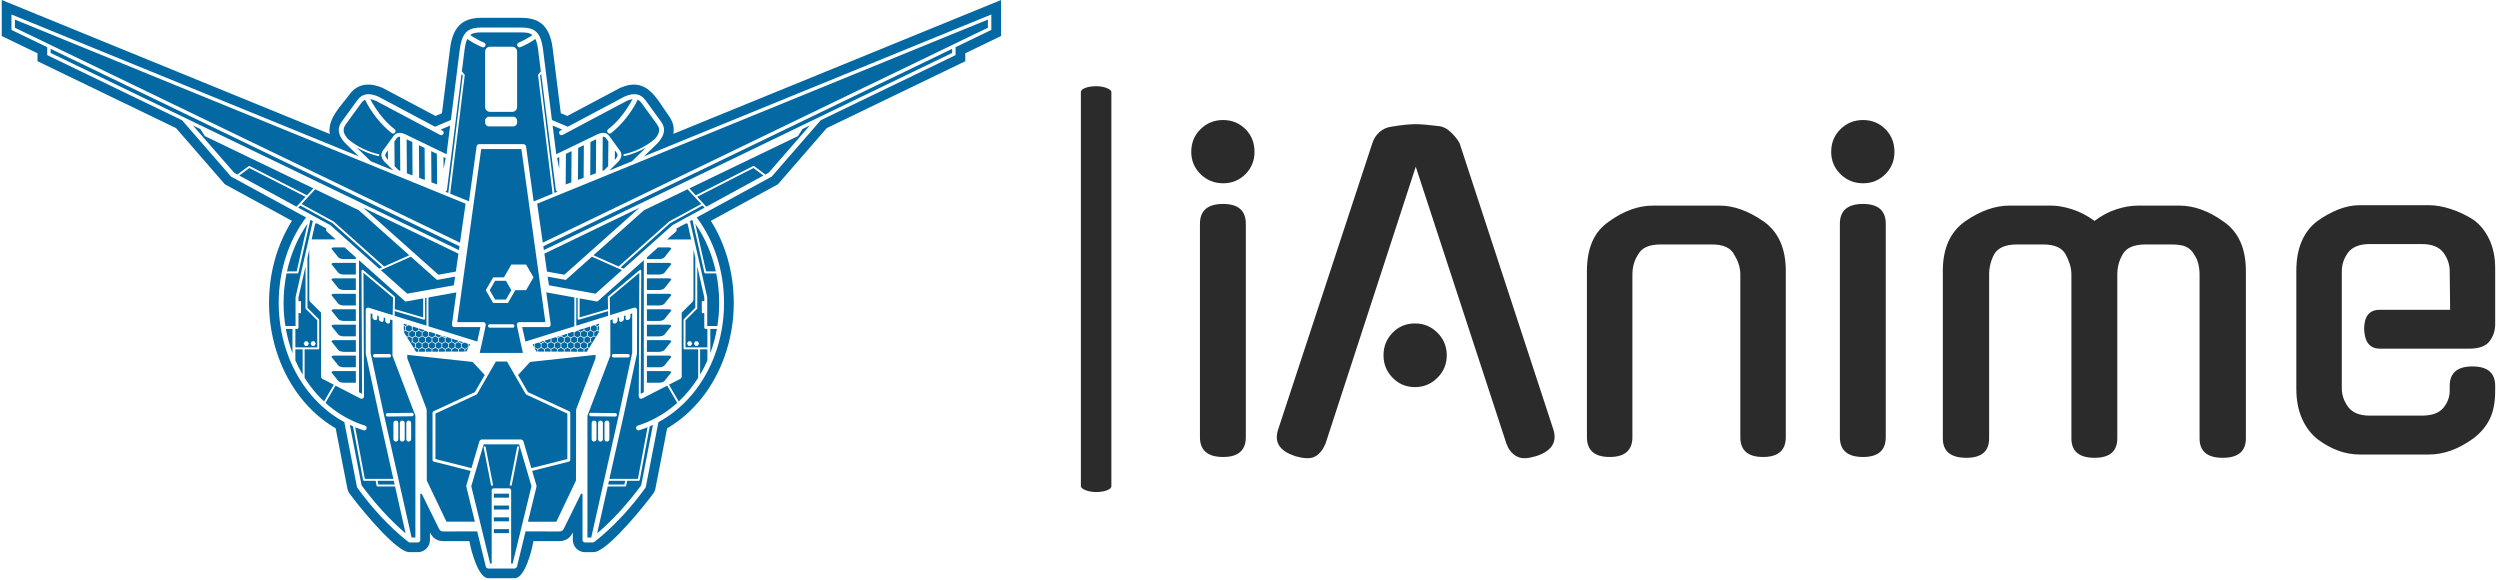 <svg xmlns="http://www.w3.org/2000/svg" version="1.1" xmlns:xlink="http://www.w3.org/1999/xlink" xmlns:svgjs="http://svgjs.dev/svgjs" width="2000" height="464" viewBox="0 0 2000 464"><g transform="matrix(1,0,0,1,-1.212,-0.71)"><svg viewBox="0 0 396 92" data-background-color="#ffffff" preserveAspectRatio="xMidYMid meet" height="464" width="2000" xmlns="http://www.w3.org/2000/svg" xmlns:xlink="http://www.w3.org/1999/xlink"><g id="tight-bounds" transform="matrix(1,0,0,1,0.24,0.141)"><svg viewBox="0 0 395.52 91.719" height="91.719" width="395.52"><g><svg viewBox="0 0 756.299 175.381" height="91.719" width="395.52"><g><rect width="9.251" height="123.095" x="327.311" y="26.143" fill="#2b2b2b" opacity="1" stroke-width="0" stroke="transparent" fill-opacity="1" class="rect-qz-0" data-fill-palette-color="primary" rx="1%" id="qz-0" data-palette-color="#2b2b2b"></rect></g><g transform="matrix(1,0,0,1,360.779,36.401)"><svg viewBox="0 0 395.52 102.579" height="102.579" width="395.52"><g id="textblocktransform"><svg viewBox="0 0 395.52 102.579" height="102.579" width="395.52" id="textblock"><g><svg viewBox="0 0 395.52 102.579" height="102.579" width="395.52"><g transform="matrix(1,0,0,1,0,0)"><svg width="395.52" viewBox="2.6 -40.45 157.69 40.9" height="102.579" data-palette-color="#2b2b2b"><path d="M9.2-27.9L9.2-2.1Q9.2 0.3 6.45 0.3L6.45 0.3Q3.65 0.3 3.65-2.1L3.65-2.1 3.65-27.9Q3.65-30.3 6.45-30.3L6.45-30.3Q9.2-30.3 9.2-27.9L9.2-27.9ZM10.25-36.6L10.25-36.6Q10.25-35 9.15-33.9 8.05-32.8 6.45-32.8L6.45-32.8Q4.85-32.8 3.73-33.9 2.6-35 2.6-36.6L2.6-36.6Q2.6-38.25 3.73-39.35 4.85-40.45 6.45-40.45L6.45-40.45Q8.05-40.45 9.15-39.35 10.25-38.25 10.25-36.6ZM40.75-1.2L29.75-34.8 18.8-1.2 18.8-1.25Q18.5-0.5 17.97-0.03 17.45 0.45 16.7 0.45L16.7 0.45Q16.3 0.45 15.92 0.38 15.55 0.3 15.15 0.2L15.15 0.2 15.2 0.2Q12.35-0.7 13.1-3L13.1-3 24.5-37.65Q24.75-38.45 25.37-39 26-39.55 26.85-39.65L26.85-39.65Q27.7-39.8 28.5-39.88 29.3-39.95 29.75-39.95L29.75-39.95Q30.2-39.95 31-39.88 31.8-39.8 32.65-39.7L32.65-39.7Q33.35-39.6 34.02-38.95 34.7-38.3 35.05-37.65L35.05-37.65Q37.85-29.05 40.72-20.33 43.6-11.6 46.4-3L46.4-3Q47.1-0.7 44.3 0.2L44.3 0.2Q43.9 0.3 43.57 0.38 43.25 0.45 42.85 0.45L42.85 0.45Q42.15 0.45 41.57-0.03 41-0.5 40.75-1.25L40.75-1.25 40.75-1.2ZM33.5-12L33.5-12Q33.5-10.4 32.37-9.28 31.25-8.15 29.65-8.15L29.65-8.15Q28.05-8.15 26.95-9.28 25.85-10.4 25.85-12L25.85-12Q25.85-13.6 26.95-14.73 28.05-15.85 29.65-15.85L29.65-15.85Q31.25-15.85 32.37-14.73 33.5-13.6 33.5-12ZM55.95-21.75L55.95-2.1Q55.95 0.3 53.2 0.3L53.2 0.3Q50.45 0.3 50.45-2.1L50.45-2.1 50.45-22.2Q50.45-24.25 51.1-25.75 51.75-27.25 53.15-28.2L53.15-28.2Q55.8-30.1 58.45-30.1L58.45-30.1 66.5-30.1Q69.05-30.1 71.8-28.2L71.8-28.2Q74.5-26.3 74.5-22.2L74.5-22.2 74.5-2.1Q74.5 0.3 71.75 0.3L71.75 0.3Q69 0.3 69-2.1L69-2.1 69-21.75Q69-23.05 68.2-24.25L68.2-24.25 68.25-24.2Q67.6-25.4 65.6-25.4L65.6-25.4 59.35-25.4Q57.3-25.4 56.65-24.2L56.65-24.2Q55.95-23.15 55.95-21.75L55.95-21.75ZM86.59-27.9L86.59-2.1Q86.59 0.3 83.84 0.3L83.84 0.3Q81.04 0.3 81.04-2.1L81.04-2.1 81.04-27.9Q81.04-30.3 83.84-30.3L83.84-30.3Q86.59-30.3 86.59-27.9L86.59-27.9ZM87.64-36.6L87.64-36.6Q87.64-35 86.54-33.9 85.44-32.8 83.84-32.8L83.84-32.8Q82.24-32.8 81.12-33.9 79.99-35 79.99-36.6L79.99-36.6Q79.99-38.25 81.12-39.35 82.24-40.45 83.84-40.45L83.84-40.45Q85.44-40.45 86.54-39.35 87.64-38.25 87.64-36.6ZM109.04-1.95L109.04-21.75Q109.04-22.4 108.84-23.03 108.64-23.65 108.34-24.2L108.34-24.2Q107.69-25.4 105.64-25.4L105.64-25.4 102.44-25.4Q100.39-25.4 99.69-24.2L99.69-24.2Q99.09-23.05 99.09-21.75L99.09-21.75 99.09-1.95Q99.09 0.4 96.34 0.4L96.34 0.4Q93.49 0.4 93.49-1.95L93.49-1.95 93.49-22.2Q93.49-26.3 96.19-28.2L96.19-28.2Q98.94-30.1 101.54-30.1L101.54-30.1 106.59-30.1Q107.74-30.1 109.14-29.65 110.54-29.2 111.84-28.25L111.84-28.25Q113.09-29.2 114.47-29.65 115.84-30.1 117.09-30.1L117.09-30.1 122.09-30.1Q124.74-30.1 127.39-28.2L127.39-28.2Q130.14-26.35 130.14-22.2L130.14-22.2 130.14-1.95Q130.14 0.4 127.34 0.4L127.34 0.4Q124.54 0.4 124.54-1.95L124.54-1.95 124.54-21.75Q124.54-22.4 124.39-23.05 124.24-23.7 123.84-24.25L123.84-24.25 123.89-24.2Q123.49-24.85 122.89-25.13 122.29-25.4 121.14-25.4L121.14-25.4 117.99-25.4Q115.89-25.4 115.24-24.2L115.24-24.2Q114.59-23.1 114.59-21.75L114.59-21.75 114.59-1.95Q114.59 0.4 111.84 0.4L111.84 0.4Q109.04 0.4 109.04-1.95L109.04-1.95ZM141.74-22.15L141.74-8Q141.74-6.8 142.51-5.75 143.29-4.7 145.14-4.7L145.14-4.7 151.39-4.7Q153.24-4.7 154.01-5.63 154.79-6.55 154.79-7.75L154.79-7.75 154.79-8.3Q154.79-10.65 157.54-10.65L157.54-10.65Q160.29-10.65 160.29-8.3L160.29-8.3 160.29-7.7Q160.29-5.6 159.61-4.25 158.94-2.9 157.59-1.9L157.59-1.9Q154.94 0 152.29 0L152.29 0 143.89 0Q141.24 0 138.74-1.9L138.74-1.9Q137.54-2.9 136.89-4.42 136.24-5.95 136.24-7.95L136.24-7.95 136.24-22.2Q136.24-26.25 138.74-28.2L138.74-28.2Q139.99-29.1 141.31-29.63 142.64-30.15 143.89-30.15L143.89-30.15 152.29-30.15Q153.49-30.15 154.94-29.68 156.39-29.2 157.64-28.4L157.64-28.4Q158.84-27.55 159.56-26.05 160.29-24.55 160.29-22.5L160.29-22.5 160.29-15.75Q160.29-14.6 159.61-13.7 158.94-12.8 157.14-12.8L157.14-12.8 146.34-12.8Q144.54-12.8 144.44-15.15L144.44-15.15Q144.44-17.5 146.34-17.5L146.34-17.5 154.84-17.5 154.79-22.15Q154.79-23.4 154.01-24.43 153.24-25.45 151.39-25.45L151.39-25.45 145.14-25.45Q143.29-25.45 142.51-24.43 141.74-23.4 141.74-22.15L141.74-22.15Z" opacity="1" transform="matrix(1,0,0,1,0,0)" fill="#2b2b2b" class="wordmark-text-0" data-fill-palette-color="primary" id="text-0"></path></svg></g></svg></g></svg></g></svg></g><g><svg viewBox="0 0 303.095 175.381" height="175.381" width="303.095"><g><svg xmlns="http://www.w3.org/2000/svg" xmlns:xlink="http://www.w3.org/1999/xlink" version="1.1" x="0" y="0" viewBox="0.355 22.829 98.838 57.191" enable-background="new 0 0 100 100" xml:space="preserve" height="175.381" width="303.095" class="icon-icon-0" data-fill-palette-color="accent" id="icon-0"><path fill="#0469a2" d="M57.943 57.338l-0.295-0.168v-0.339l0.295-0.17 0.147 0.085 0.146 0.085v0.339L57.943 57.338zM40.301 55.078l0.196-0.113-0.39-0.123 0.004 0.129L40.301 55.078zM58.411 57.309l-0.14-0.082-0.293 0.17v0.223h0.237L58.411 57.309zM57.587 57.17v-0.338l-0.106-0.061-0.187-0.11L57 56.832v0.338l0.292 0.168L57.587 57.17zM69.537 43.008l-1.35-1.46-4.307 2.073-4.999 4.455 2.49 1.109 4.994-4.449L69.537 43.008zM54.28 49.69l1.721 0.311 7.437-6.629-9.412 4.545L54.28 49.69zM42.366 52.279l-0.138 0.022v2.045c-0.002 0.062-0.049 0.118-0.122 0.099l-2.884-0.844-0.01 0.459 3.154 0.981V52.279zM42.366 52.279L42.366 52.279 42.366 52.279 42.366 52.279zM57.912 57.396l-0.311-0.158-0.276 0.158v0.218l0.587 0.005V57.396zM40.266 55.473v-0.167-0.169l-0.154-0.089 0.015 0.507L40.266 55.473zM59.436 55.048l-0.153 0.089v0.169 0.167l0.138 0.082L59.436 55.048zM59.443 54.842l-0.393 0.123 0.197 0.113 0.191-0.107L59.443 54.842zM59.417 55.691l0.001-0.062-0.17-0.098L58.955 55.7v0.169 0.171l0.18 0.103L59.417 55.691zM40.414 56.143l0.179-0.103v-0.171V55.7l-0.292-0.169-0.172 0.098 0.003 0.062L40.414 56.143zM58.79 56.697l0.312-0.499-0.179-0.102-0.293 0.171v0.168 0.168l0.113 0.143L58.6 56.665l-0.287 0.164v0.339l0.135 0.079L58.79 56.697zM49.154 50.602l-0.535 0.927 0.535 0.929h1.07l0.535-0.929-0.535-0.927H49.154zM41.101 57.247l0.135-0.079v-0.339l-0.286-0.164-0.145 0.081 0.113-0.143v-0.168-0.168l-0.292-0.171-0.176 0.102 0.31 0.499L41.101 57.247zM60.326 53.602l-2.885 0.845c-0.072 0.021-0.121-0.035-0.123-0.099v-2.045l-0.137-0.022v2.764l3.151-0.981L60.326 53.602zM56.145 50.514l-1.791-0.322 0.123 0.855 4.609 0.83 2.617-2.334-2.979-1.326L56.145 50.514zM42.225 56.604v-0.336l-0.294-0.171-0.294 0.171v0.336l0.294 0.17L42.225 56.604zM43.27 56.04l0.292 0.168 0.293-0.168-0.587-0.212L43.27 56.04zM42.616 55.7v0.34l0.292 0.168 0.293-0.169v-0.232l-0.498-0.154L42.616 55.7zM42.942 56.268v0.336l0.293 0.17 0.292-0.17v-0.336l-0.292-0.171L42.942 56.268zM44.213 56.208l0.098-0.055-0.391-0.122L44.213 56.208zM43.594 56.268v0.338l0.293 0.168 0.293-0.168v-0.338l-0.293-0.171L43.594 56.268zM41.424 55.559l0.147-0.086v-0.167l-0.563-0.184-0.023 0.184v0.167l0.146 0.086 0.147 0.086L41.424 55.559zM40.918 55.473v-0.167-0.169l-0.155-0.09-0.178-0.057-0.251 0.146v0.169 0.167l0.144 0.086 0.148 0.086 0.146-0.086L40.918 55.473zM41.236 56.038V55.7l-0.286-0.165L40.659 55.7v0.169 0.17l0.288 0.167L41.236 56.038zM42.291 56.268v0.338l0.293 0.168 0.292-0.168v-0.338l-0.292-0.171L42.291 56.268zM41.964 55.7v0.339l0.295 0.169 0.291-0.169V55.7l-0.293-0.167L41.964 55.7zM44.542 56.773l0.292-0.17v-0.291l-0.437-0.134-0.149 0.089v0.336L44.542 56.773zM47.313 61.854l-4.06 1.882v4.495l3.346 0.847 0.213 0.054 0.018-0.054 0.772-2.61c0.022-0.079 0.147-0.173 0.229-0.173h1.939 1.938c0.089 0 0.214 0.094 0.239 0.173l0.771 2.61 0.017 0.054 0.213-0.054 3.35-0.847v-4.495l-4.062-1.882c-0.008-0.004-0.06-0.051-0.063-0.06l-1.845-3.209h-1.102l-1.846 3.209C47.373 61.804 47.322 61.852 47.313 61.854zM42.193 55.493l-0.556-0.175v0.154l0.294 0.172L42.193 55.493zM51.753 37.575l2.372 17.114h-2.579c-0.132 0-0.246 0.114-0.246 0.246 0 0.139 0.606 2.802 0.606 2.802h-4.278c0 0 0.604-2.663 0.604-2.802 0-0.132-0.113-0.246-0.247-0.246h-2.577l2.37-17.114H51.753zM50.893 54.9h-2.264c-0.228 0-0.228 0.34 0 0.34h2.264C51.117 55.24 51.117 54.9 50.893 54.9zM52.221 48.993h-1.462l-0.731 1.266-1.07 0.005-0.73 1.266 0.73 1.266h1.461l0.733-1.266 1.068-0.006 0.73-1.265L52.221 48.993zM36.099 49.538l3.116 2.612c0.012 0.01 0.035 0.062 0.035 0.074l-0.023 1.178 2.812 0.82V52.34l-1.756 0.316-4.591-4.092v13.058l0.303 0.156L35.94 49.612C35.94 49.51 36.022 49.473 36.099 49.538zM45.269 49.69l0.256-1.773-9.415-4.545 7.438 6.629L45.269 49.69zM31.36 41.548l-1.348 1.46 3.17 1.729 4.997 4.449 2.488-1.109-4.999-4.455L31.36 41.548zM41.897 56.04V55.7l-0.293-0.167L41.311 55.7v0.34l0.293 0.168L41.897 56.04zM40.464 51.877l4.609-0.83 0.122-0.855-1.793 0.322-2.578-2.297-2.979 1.326L40.464 51.877zM41.424 56.688l0.147-0.082v-0.17-0.168l-0.293-0.171-0.293 0.171v0.168 0.17l0.293 0.168L41.424 56.688zM57 55.7v0.339l0.292 0.169 0.295-0.169V55.7l-0.293-0.167L57 55.7zM57.979 56.268v0.168 0.17l0.146 0.082 0.147 0.086 0.293-0.168v-0.17-0.168l-0.293-0.171L57.979 56.268zM55.628 56.031l-0.391 0.122 0.097 0.055L55.628 56.031zM59.07 55.559l0.146-0.086v-0.167-0.169l-0.252-0.146-0.178 0.057-0.156 0.09v0.169 0.167l0.147 0.086 0.146 0.086L59.07 55.559zM58.312 55.7v0.338l0.289 0.168 0.287-0.167v-0.17V55.7L58.6 55.535 58.312 55.7zM57.648 55.7v0.34l0.295 0.168 0.294-0.168V55.7l-0.294-0.167L57.648 55.7zM57.325 56.268v0.336l0.293 0.17 0.294-0.17v-0.336l-0.294-0.171L57.325 56.268zM41.571 57.619v-0.223l-0.293-0.17-0.141 0.082 0.195 0.311H41.571zM56.673 56.268v0.338l0.293 0.168 0.294-0.168v-0.338l-0.294-0.171L56.673 56.268zM54.406 55.18h-2.574c0.062 0.321 0.191 0.894 0.316 1.432l4.843-1.508v-2.856l-2.779-0.504 0.437 3.16C54.669 55.056 54.561 55.18 54.406 55.18zM57.618 55.645l0.294-0.172v-0.154l-0.559 0.175L57.618 55.645zM57.26 57.51v-0.113l-0.294-0.17-0.293 0.17v0.216l0.587 0.002V57.51zM59.799 36.353l-0.023 3.374 0.15-0.056 0.41-0.397 0.02-2.458-0.209-0.286C60.061 36.412 59.977 36.335 59.799 36.353zM57.908 40.417l0.023-3.229-0.562 0.272-0.021 3.164L57.908 40.417zM59.121 39.968l0.025-3.366-0.561 0.271-0.025 3.303L59.121 39.968zM61.163 37.929l-0.164-0.226-0.006 0.938 0.097-0.113C61.316 38.236 61.29 38.104 61.163 37.929zM59.27 36.115c0.553-0.242 0.914-0.192 1.188 0.188l1.018 1.398c0.252 0.346 0.223 0.671-0.084 1.065-0.021 0.026-0.574 0.568-0.938 0.926l2.241-0.916 1.389-1.349c-0.691 0.396-1.468 0.693-2.123 0.836-0.126 0.027-0.166-0.16-0.04-0.188 1.088-0.236 2.17-0.771 3.021-1.491 0.385-0.441 0.638-0.893 0.232-1.45l-1.531-2.105c-0.115-0.158-0.238-0.272-0.387-0.34-0.553 1.184-1.609 2.522-2.625 3.297-0.255 0.193-0.546-0.188-0.291-0.382 0.805-0.613 1.434-1.407 1.863-2.054 0.256-0.387 0.438-0.718 0.543-0.919-0.171 0.024-0.364 0.086-0.592 0.185l-6.317 3.354c-0.283 0.149-0.508-0.274-0.226-0.426l0.182-0.096-0.951-0.402 0.358 2.836L59.27 36.115zM63.553 61.778l0.307-0.156v-3.485-9.572l-4.592 4.092-1.757-0.316v1.884l2.812-0.82-0.024-1.178c0-0.014 0.024-0.064 0.036-0.074l3.115-2.612c0.077-0.065 0.157-0.028 0.157 0.074l-0.036 8.523L63.553 61.778zM56.693 40.866l0.024-3.091-0.562 0.273-0.022 3.025L56.693 40.866zM46.124 30.197l-0.261-0.308 0.271-2.143c0.06-0.472 0.151-0.815 0.269-1.062 0.448 0.324 0.973 0.593 1.468 0.806 0.295 0.126 0.483-0.315 0.189-0.441-0.455-0.196-0.827-0.407-1.089-0.57-0.116-0.073-0.211-0.135-0.277-0.182 0.275-0.232 0.647-0.263 1.125-0.263l1.962-0.001 1.943 0.001c0.477 0 0.847 0.032 1.123 0.263-0.066 0.047-0.162 0.11-0.276 0.182-0.263 0.163-0.636 0.374-1.091 0.57-0.295 0.126-0.106 0.567 0.188 0.441 0.498-0.213 1.021-0.483 1.468-0.806 0.121 0.247 0.211 0.589 0.271 1.062l0.271 2.143-0.256 0.308c-0.007 0.009-0.023 0.062-0.021 0.074l1.438 11.716-1.812 0.74c-0.022 0.004-0.043 0.01-0.062 0.018l-0.754-5.448c-0.014-0.107-0.137-0.211-0.243-0.211h-4.4c-0.108 0-0.228 0.105-0.244 0.211l-0.754 5.441-1.861-0.751 1.439-11.716C46.146 30.26 46.132 30.205 46.124 30.197zM48.166 33.411c0 0.264 0.212 0.48 0.48 0.48h2.204c0.267 0 0.479-0.215 0.479-0.48v-5.479c0-0.264-0.212-0.48-0.479-0.48h-2.204c-0.267 0-0.48 0.216-0.48 0.48V33.411zM48.166 34.947c0 0.214 0.172 0.385 0.385 0.385h2.396c0.212 0 0.383-0.171 0.383-0.385v-0.191c0-0.213-0.171-0.385-0.383-0.385h-2.396c-0.213 0-0.385 0.172-0.385 0.385V34.947zM55.023 41.91l0.314-0.128c-0.099-0.016-0.172-0.092-0.186-0.213L53.714 30.15l-0.116 0.139L55.023 41.91zM55.501 38.363l-0.213 0.104 0.207 1.067L55.501 38.363zM57.979 55.306v0.167l0.146 0.086 0.147 0.086 0.146-0.086 0.147-0.086v-0.167l-0.024-0.184L57.979 55.306zM55.628 57.17v-0.339l-0.294-0.17-0.294 0.17v0.339l0.294 0.168L55.628 57.17zM53.996 57.396l-0.292-0.17-0.294 0.17v0.207h0.586V57.396zM55.302 57.396l-0.293-0.17-0.293 0.17v0.211h0.586V57.396zM54.648 57.396l-0.293-0.17-0.293 0.17v0.207l0.586 0.002V57.396zM54.323 57.173v-0.338l-0.293-0.17-0.293 0.17v0.338l0.293 0.168L54.323 57.173zM54.975 57.17v-0.338l-0.291-0.171-0.293 0.171v0.338l0.291 0.168L54.975 57.17zM56.932 57.17v-0.338l-0.293-0.171-0.291 0.17v0.339l0.291 0.168L56.932 57.17zM56.605 57.396l-0.299-0.166-0.285 0.166v0.216h0.584V57.396zM56.279 57.17v-0.338l-0.29-0.171-0.293 0.17v0.339l0.291 0.168L56.279 57.17zM55.954 57.396l-0.293-0.17-0.294 0.17v0.214l0.587 0.002V57.396zM53.021 56.844l-0.157 0.051 0.157 0.295V56.844zM56.605 56.604v-0.336l-0.293-0.171-0.291 0.171v0.336l0.291 0.17L56.605 56.604zM56.279 56.04v-0.212l-0.583 0.212 0.291 0.168L56.279 56.04zM55.954 56.605v-0.338l-0.293-0.171-0.294 0.171v0.338l0.294 0.168L55.954 56.605zM56.932 56.04V55.7l-0.088-0.048-0.496 0.154v0.232l0.291 0.169L56.932 56.04zM53.345 57.604v-0.207l-0.323-0.207 0.211 0.414H53.345zM53.672 57.17v-0.338l-0.216-0.126-0.373 0.126v0.338l0.295 0.168L53.672 57.17zM54.716 56.312v0.291l0.293 0.17 0.293-0.17v-0.336l-0.151-0.089L54.716 56.312zM54.355 56.773l0.293-0.168v-0.271l-0.586 0.185v0.086L54.355 56.773zM53.996 56.605v-0.066l-0.454 0.142 0.162 0.093L53.996 56.605zM43.855 57.17v-0.339l-0.293-0.17-0.294 0.171v0.338l0.294 0.168L43.855 57.17zM60.217 69.076c-0.439 1.954-0.972 4.33-1.556 6.922h-0.378v-6.922-5.123l2.251-5.909 0.016-0.085v-3.462l0.234-0.075v0.225c0 0.319 0.481 0.19 0.481-0.131v-0.242l0.154-0.049v0.252c0 0.318 0.48 0.188 0.48-0.132v-0.271l0.153-0.045v0.275c0 0.32 0.481 0.191 0.481-0.13v-0.296l0.179-0.055v3.908l-1.29 5.989C61.424 63.722 60.949 65.819 60.217 69.076zM60.742 58.137c0.029 0.027 0.07 0.049 0.122 0.049h1.432c0.054 0 0.095-0.022 0.122-0.049 0.094-0.095 0.05-0.293-0.122-0.293h-1.432C60.691 57.844 60.652 58.044 60.742 58.137zM61.031 64.027c0.224 0.003 0.229-0.338 0.003-0.34l-2.405-0.028c-0.227-0.004-0.23 0.338-0.006 0.34L61.031 64.027zM59.182 64.672c0-0.32-0.48-0.32-0.48 0v1.59c0 0.32 0.48 0.32 0.48 0V64.672zM59.814 64.672c0-0.32-0.478-0.32-0.478 0v1.59c0 0.32 0.478 0.32 0.478 0V64.672zM60.453 66.262v-1.59c0-0.32-0.48-0.32-0.48 0v1.59C59.973 66.582 60.453 66.582 60.453 66.262zM52.752 70.915l-1.867 7.661h-0.146V71.32c0-0.106-0.088-0.193-0.215-0.193h-1.5c-0.127 0-0.211 0.087-0.211 0.193v7.256h-0.148l-1.871-7.661 0.545-1.838 0.682-2.304h1.756 1.753l0.681 2.304L52.752 70.915zM48.943 70.756l-0.329-1.679-0.398-2.029c-0.012-0.056-0.056-0.079-0.097-0.077-0.058-0.004-0.117 0.041-0.102 0.114l0.391 1.992 0.339 1.718c0.009 0.055 0.053 0.079 0.097 0.077C48.9 70.874 48.959 70.832 48.943 70.756zM51.531 67.085c0.015-0.073-0.044-0.118-0.102-0.114-0.041-0.002-0.086 0.021-0.097 0.077l-0.399 2.029-0.33 1.679c-0.015 0.076 0.045 0.118 0.104 0.116 0.041 0.002 0.086-0.022 0.095-0.077l0.337-1.718L51.531 67.085zM59.086 58.137l0.003-0.212-6.474 0.702-1.191 1.292 0.973 1.693 4.104 1.899c0.033 0.017 0.085 0.096 0.085 0.131v4.699c0 0.053-0.061 0.126-0.111 0.141l-3.658 0.924 0.426 1.435c0.002 0.009 0.006 0.116 0.004 0.125L52.4 74.429h2.812l1.94-4.071 0.012-6.942c0-0.06 0.012-0.121 0.038-0.187l1.88-4.957L59.086 58.137zM49.027 72.055h1.495v-0.396h-1.495V72.055zM49.027 73.223h1.495v-0.396h-1.495V73.223zM66.162 46.512h2.382l-0.354-1.566-0.17-0.021-0.944 0.515c0.056 0.089 0.058 0.209-0.046 0.303L66.162 46.512zM49.027 74.391h1.495v-0.396h-1.495V74.391zM62.014 70.382h-1.596l-0.085 0.372h1.612L62.014 70.382zM63.713 62.239c-0.137 0.069-0.261 0.005-0.316-0.097-0.018-0.029-0.031-0.065-0.034-0.142l0.018-3.865 0.035-8.317-2.923 2.449L60.525 54l2.354-0.732c0.177-0.057 0.315 0.045 0.315 0.228l-0.008 4.312-0.07 0.329-1.229 5.688-1.18 5.252-0.251 1.113h2.824l0.952-5.106c-0.269 0.111-0.545 0.212-0.823 0.298-0.308 0.098-0.45-0.361-0.146-0.457 0.582-0.185 1.153-0.424 1.703-0.712 0.191-0.101 0.379-0.207 0.564-0.321l0.242-0.147c0.49-0.316 0.955-0.674 1.396-1.072l-0.994-1.705L63.713 62.239zM63.688 69.077l-0.23 1.227c-0.007 0.036-0.055 0.078-0.093 0.078H62.21l-0.092 0.487c-0.011 0.055-0.05 0.077-0.095 0.077H60.29l-1.045 4.638c1.62-1.38 3.098-3.041 4.358-4.756l0.34-1.751 0.82-4.226c-0.104 0.05-0.205 0.098-0.312 0.144L63.688 69.077zM29.111 57.763v-2.4h-0.655C28.606 56.196 28.826 56.999 29.111 57.763zM32.069 60.298c-0.049-0.024-0.13-0.155-0.13-0.213v-6.333l-1.093-1.094c-0.018-0.019-0.072-0.147-0.072-0.172V47.52l-0.182 0.805v4.944l1.137 1.137c0.006 0.008 0.025 0.058 0.025 0.068v2.812c0 0.051-0.043 0.097-0.094 0.097h-1.35V60.2c0.553 0.876 1.2 1.661 1.922 2.339l0.967-1.659L32.069 60.298zM29.398 58.479c0.213 0.487 0.455 0.961 0.72 1.409v-2.506h-0.72V58.479zM36.137 65.382c-0.279-0.086-0.554-0.187-0.825-0.298l0.747 3.993 0.208 1.112h2.822l-0.251-1.112-1.178-5.252-1.228-5.688-0.07-0.328-0.007-4.312c0-0.182 0.136-0.283 0.312-0.229l2.355 0.733 0.034-1.731-2.924-2.45 0.053 12.184c-0.003 0.075-0.014 0.111-0.032 0.142-0.058 0.102-0.18 0.166-0.318 0.097l-2.47-1.273-0.989 1.705c0.438 0.398 0.905 0.756 1.396 1.072l0.241 0.147c0.187 0.114 0.375 0.222 0.564 0.321 0.549 0.288 1.119 0.527 1.701 0.712C36.587 65.021 36.441 65.479 36.137 65.382zM29.952 53.797v-1.175h-0.248v-0.378l0.698-3.073v4.138c0 0.011 0.019 0.062 0.026 0.068l1.136 1.136v2.677h-2.166v-1.827h0.161c0.076 0 0.145-0.066 0.145-0.145v-1.42L29.952 53.797zM30.897 56.811l0.129 0.225h0.259l0.129-0.225-0.129-0.224h-0.259L30.897 56.811zM30.219 56.811l0.129 0.225h0.26l0.128-0.225-0.128-0.224h-0.26L30.219 56.811zM49.027 75.561h1.495v-0.396h-1.495V75.561zM41.897 57.17v-0.339l-0.293-0.17-0.146 0.085-0.147 0.085v0.339l0.293 0.168L41.897 57.17zM46.309 70.841l0.424-1.435-3.659-0.924c-0.052-0.015-0.11-0.088-0.11-0.141v-4.699c0-0.035 0.051-0.114 0.085-0.131l4.103-1.899 0.975-1.693-1.192-1.292-6.472-0.702 0.003 0.212 0.002 0.135 1.882 4.957c0.025 0.064 0.036 0.127 0.036 0.187l0.009 5.663 0.002 1.279 1.944 4.071h2.81l-0.844-3.463C46.301 70.957 46.305 70.85 46.309 70.841zM39.215 70.754l-0.083-0.372h-1.597l0.069 0.372H39.215zM39.055 58.137l2.214 5.817v12.044h-0.376c-0.585-2.591-2.764-12.277-2.764-12.277l-1.204-5.585-0.088-0.403v-3.909l0.178 0.055v0.296c0 0.321 0.48 0.45 0.48 0.13v-0.275l0.155 0.047v0.271c0 0.32 0.48 0.45 0.48 0.131v-0.25l0.155 0.047v0.244c0 0.32 0.48 0.449 0.48 0.129v-0.224l0.236 0.075v3.462l0.016 0.085L39.055 58.137zM38.685 58.186c0.052 0 0.094-0.022 0.119-0.049 0.094-0.095 0.053-0.293-0.119-0.293h-1.433c-0.171 0-0.214 0.2-0.122 0.293 0.029 0.027 0.069 0.049 0.122 0.049H38.685zM39.577 64.672c0-0.32-0.481-0.32-0.481 0v1.59c0 0.32 0.481 0.32 0.481 0V64.672zM40.213 64.672c0-0.32-0.48-0.32-0.48 0v1.59c0 0.32 0.48 0.32 0.48 0V64.672zM40.849 64.672c0-0.32-0.48-0.32-0.48 0v1.59c0 0.32 0.48 0.32 0.48 0V64.672zM40.92 63.659l-2.407 0.028c-0.222 0.002-0.221 0.343 0.007 0.34l2.404-0.028C41.151 63.997 41.147 63.655 40.92 63.659zM37.523 70.946c-0.04 0-0.082-0.022-0.094-0.077l-0.092-0.487h-1.151c-0.041 0-0.088-0.042-0.094-0.078l-0.994-5.309c-0.105-0.046-0.21-0.095-0.314-0.144l1.162 5.977c1.259 1.715 2.738 3.376 4.356 4.756l-1.043-4.638H37.523zM53.975 47.565l40.383-19.498v-0.409L53.921 47.182 53.975 47.565zM66.469 44.899l-4.906 4.372 0.3 0.132 4.827-4.304 3.179-1.732-0.196-0.213L66.469 44.899zM70.021 49.675h0.961c-0.383-1.754-1.08-3.354-2.031-4.719L70.021 49.675zM69.852 49.792l-1.186-5.222-0.264 0.142c0.021 0.02 0.039 0.041 0.045 0.069l1.687 7.445v2.848h1.005c0.116-0.737 0.178-1.498 0.178-2.275 0-1.01-0.101-1.992-0.293-2.932h-1.078C69.907 49.867 69.857 49.827 69.852 49.792zM70.439 57.763c0.283-0.764 0.502-1.565 0.65-2.4h-0.65V57.763zM69.141 42.295l0.903 0.977 5.654-3.082-0.992-0.741L69.141 42.295zM53.868 46.831l44.024-21.257v-0.808l-44.578 18.21L53.868 46.831zM79.109 36.288l-10.74 5.172L69 42.15l5.673-2.899c0.021-0.011 0.081-0.006 0.103 0.008l1.109 0.83 0.325-0.176 4.073-4.674-0.732 0.354L79.109 36.288zM64.168 49.984L64.168 49.984h1.193c0.221 0 0.46-0.076 0.535-0.171l0.655-0.816c0.074-0.094-0.043-0.171-0.262-0.171h-2.122V49.984zM69.99 55.362h0.16v1.827h-2.166v-2.677l1.135-1.136c0.008-0.006 0.029-0.057 0.029-0.068v-4.138l0.695 3.073v0.378h-0.246v1.175l0.246 0.001v1.42C69.844 55.296 69.912 55.361 69.99 55.362zM68.652 56.811l-0.065-0.111-0.063-0.111h-0.131-0.129L68.2 56.699l-0.065 0.111 0.065 0.111 0.063 0.112h0.129 0.131l0.063-0.112L68.652 56.811zM69.328 56.811l-0.064-0.111L69.2 56.588h-0.129-0.13l-0.064 0.111-0.064 0.111 0.064 0.111 0.064 0.112h0.13H69.2l0.065-0.112L69.328 56.811zM29.416 52.229l1.686-7.446c0.005-0.028 0.022-0.05 0.043-0.069l-0.262-0.142-1.184 5.222c-0.009 0.035-0.062 0.075-0.094 0.075h-1.08c-0.191 0.938-0.294 1.922-0.294 2.932 0 0.777 0.062 1.538 0.179 2.275h1.006V52.229zM99.193 22.831v3.562l-3.535 1.706v0.786l-13.704 6.616-4.827 5.555-6.635 3.616c1.449 2.3 2.266 5.113 2.266 8.128 0 1.804-0.31 3.627-0.925 5.338-1.037 2.889-2.94 5.452-5.667 7.06l-0.753 3.882-0.425 2.18-0.122 0.286c-0.916 1.268-4.035 5.111-5.55 5.784-0.168 0.08-0.342 0.112-0.515 0.112H58.04c-0.657 0-1.199-0.543-1.199-1.2v-0.759c-0.278 0.59-0.729 0.871-1.38 0.871l-2.521-0.004c-0.166 0.996-0.849 3.666-1.856 3.67h-2.608c-0.969-0.004-1.699-2.666-1.864-3.67l-2.523 0.004c-0.657 0-1.103-0.273-1.38-0.873v0.761c0 0.657-0.542 1.2-1.197 1.2h-0.763c-0.19 0-0.379-0.04-0.561-0.135-1.545-0.759-4.542-4.431-5.502-5.763l-0.123-0.286-0.425-2.18-0.754-3.882c-2.726-1.608-4.628-4.171-5.666-7.06-0.615-1.709-0.926-3.533-0.926-5.338 0-3.015 0.819-5.828 2.267-8.128l-6.635-3.616L17.595 35.5 3.892 28.883v-0.786l-3.537-1.706v-3.562L32.8 36.081c-0.245-1.54 1.125-2.775 1.942-3.9 0.886-1.22 2.184-1.141 3.288-0.659l5.224 2.776 0.641-0.271 0.812-6.464c0.308-2.376 1.509-2.972 3.115-2.972l1.942-0.001 1.964 0.001c1.604 0 2.803 0.596 3.112 2.972l0.812 6.464 0.644 0.271 5.222-2.776c2.688-1.174 3.594 1.081 4.819 2.768 0.452 0.62 0.547 1.23 0.446 1.779L99.193 22.831zM98.232 24.261L63.881 38.293l1.376-1.337c0.558-0.63 0.87-1.323 0.304-2.102l-1.53-2.108c-0.509-0.699-1.2-0.75-2.093-0.358l-5.597 2.976-1.569-0.666-0.884-7.01c-0.239-1.851-0.989-2.133-2.159-2.133l-1.963-0.001-1.942 0.001c-1.172 0-1.922 0.282-2.162 2.133l-0.883 7.01-1.57 0.666-5.595-2.976c-0.896-0.392-1.585-0.341-2.092 0.358l-1.531 2.108c-0.568 0.78-0.254 1.472 0.305 2.102l1.374 1.337L1.317 24.261v1.526l3.536 1.707v0.787L18.19 34.72l4.845 5.574 7.419 4.042c-1.704 2.274-2.704 5.234-2.704 8.463 0 1.901 0.353 3.708 0.986 5.338 0.992 2.549 2.673 4.663 4.776 6.01 0.239 0.154 0.483 0.295 0.729 0.431l0.876 4.501 0.368 1.895 0.041 0.097c1.401 1.939 3.135 3.857 5.018 5.333 0.028 0.021 0.058 0.039 0.083 0.053 0.033 0.017 0.074 0.025 0.12 0.025h0.763c0.125 0 0.239-0.112 0.239-0.239v-4.576h0.148l1.681 3.407c0.117 0.253 0.219 0.32 0.508 0.32 0 0 2.628-0.003 3.296-0.007l0.851 3.489c0.022 0.086 0.144 0.184 0.242 0.184h2.608c0.087 0 0.211-0.098 0.233-0.184l0.849-3.489c0.671 0.004 3.296 0.007 3.296 0.007 0.29 0 0.393-0.067 0.512-0.32l1.678-3.407H57.8v4.576c0 0.127 0.113 0.239 0.24 0.239h0.761c0.049 0 0.086-0.008 0.117-0.025 0.03-0.014 0.057-0.032 0.085-0.053 1.884-1.476 3.62-3.394 5.021-5.333l0.039-0.097 1.244-6.396c0.25-0.136 0.49-0.277 0.729-0.431 2.104-1.347 3.783-3.461 4.773-6.01 0.635-1.629 0.987-3.437 0.987-5.338 0-3.229-0.997-6.19-2.703-8.463l7.421-4.042 4.844-5.574 13.336-6.438v-0.787l3.537-1.707h0.002V24.261zM64.168 54.572L64.168 54.572h1.193c0.221 0 0.46-0.077 0.535-0.172l0.655-0.816c0.074-0.094-0.043-0.169-0.262-0.169h-2.122V54.572zM64.168 53.043L64.168 53.043h1.193c0.221 0 0.46-0.077 0.535-0.171l0.655-0.815c0.074-0.095-0.043-0.172-0.262-0.172h-2.122V53.043zM64.168 51.514L64.168 51.514h1.193c0.221 0 0.46-0.074 0.535-0.171l0.655-0.817c0.074-0.092-0.043-0.168-0.262-0.168h-2.122V51.514zM64.168 56.1L64.168 56.1h1.193c0.221 0 0.46-0.076 0.535-0.17l0.655-0.817c0.074-0.095-0.043-0.171-0.262-0.171h-2.122V56.1zM69.43 59.888c0.268-0.448 0.508-0.922 0.721-1.409v-1.097H69.43V59.888zM64.168 60.686L64.168 60.686h1.193c0.221 0 0.46-0.074 0.535-0.168l0.655-0.818c0.074-0.094-0.043-0.17-0.262-0.17h-2.122V60.686zM64.168 57.628L64.168 57.628h1.193c0.221 0 0.46-0.075 0.535-0.17l0.655-0.815c0.074-0.096-0.043-0.171-0.262-0.171h-2.122V57.628zM67.792 57.285v-2.811c0-0.013 0.019-0.062 0.026-0.069l1.137-1.136v-4.945l-0.184-0.805v4.967c0 0.023-0.053 0.153-0.069 0.172l-1.093 1.094v6.333c0 0.058-0.082 0.188-0.131 0.213l-1.127 0.581 0.965 1.659c0.725-0.678 1.369-1.463 1.922-2.339v-2.817h-1.353C67.835 57.382 67.792 57.336 67.792 57.285zM66.291 57.999h-2.122v1.158h1.192c0.221 0 0.46-0.077 0.535-0.171l0.655-0.816c0.011-0.011 0.017-0.021 0.021-0.033v-0.001C66.598 58.059 66.482 57.999 66.291 57.999zM64.169 48.288v0.167h1.192c0.221 0 0.46-0.076 0.535-0.17l0.655-0.817c0.074-0.094-0.043-0.17-0.262-0.17h-1.013L64.169 48.288zM39.098 39.693c-0.365-0.357-0.917-0.899-0.94-0.926-0.306-0.395-0.334-0.72-0.083-1.065l1.017-1.398c0.275-0.381 0.636-0.431 1.189-0.188l4.072 1.968 0.354-2.836-0.949 0.402 0.18 0.096c0.282 0.151 0.059 0.575-0.226 0.426l-6.316-3.354c-0.227-0.1-0.421-0.16-0.592-0.186 0.104 0.201 0.288 0.532 0.545 0.919 0.43 0.646 1.057 1.44 1.862 2.054 0.255 0.193-0.036 0.576-0.291 0.382-1.019-0.774-2.072-2.113-2.627-3.297-0.147 0.067-0.27 0.182-0.386 0.34l-1.529 2.105c-0.405 0.559-0.154 1.009 0.23 1.45 0.854 0.722 1.934 1.255 3.021 1.491 0.127 0.027 0.084 0.215-0.041 0.188-0.655-0.143-1.427-0.44-2.121-0.836l1.389 1.35L39.098 39.693zM46.465 57.17v-0.338l-0.373-0.126-0.215 0.126v0.338l0.294 0.168L46.465 57.17zM45.812 57.173v-0.338l-0.294-0.17-0.29 0.17-0.001 0.338 0.291 0.168L45.812 57.173zM46.531 56.844v0.346l0.155-0.295L46.531 56.844zM46.006 56.681l-0.453-0.142v0.066l0.293 0.168L46.006 56.681zM46.531 57.189l-0.328 0.207v0.207h0.112L46.531 57.189zM44.209 41.782l0.314 0.128 1.428-11.621-0.116-0.139-1.439 11.419C44.381 41.69 44.307 41.767 44.209 41.782zM44.056 39.535l0.208-1.067-0.215-0.104L44.056 39.535zM45.484 57.396l-0.293-0.17-0.293 0.17v0.209l0.586-0.002V57.396zM47.7 55.18h-2.574c-0.155 0-0.263-0.124-0.243-0.276l0.438-3.156-2.761 0.5v2.856l4.826 1.504C47.509 56.068 47.637 55.499 47.7 55.18zM46.138 57.396l-0.292-0.17-0.293 0.17v0.207h0.585V57.396zM43.201 57.17v-0.339l-0.293-0.17-0.292 0.171v0.338l0.292 0.168L43.201 57.17zM42.876 57.396l-0.292-0.17-0.293 0.17v0.113 0.104l0.585-0.002V57.396zM42.55 57.17v-0.338l-0.293-0.171-0.19 0.11-0.103 0.061v0.338l0.295 0.168L42.55 57.17zM43.527 57.396l-0.284-0.166-0.301 0.166v0.216h0.585V57.396zM42.225 57.396l-0.277-0.158-0.312 0.158v0.223l0.588-0.005V57.396zM44.18 57.396l-0.293-0.17-0.293 0.17v0.216l0.586-0.002V57.396zM30.598 44.956c-0.95 1.363-1.651 2.965-2.032 4.719h0.96L30.598 44.956zM45.158 57.17v-0.338l-0.292-0.171-0.292 0.171v0.338l0.292 0.168L45.158 57.17zM44.507 57.17v-0.339l-0.294-0.17-0.293 0.17v0.339l0.293 0.168L44.507 57.17zM45.484 56.605V56.52l-0.586-0.185v0.271l0.293 0.168L45.484 56.605zM44.834 57.396l-0.292-0.17-0.294 0.17v0.211h0.586V57.396zM32.996 56.643l0.655 0.815c0.076 0.095 0.314 0.17 0.536 0.17h1.192v-1.156h-2.12C33.037 56.472 32.92 56.547 32.996 56.643zM32.996 53.584l0.655 0.816c0.076 0.095 0.314 0.172 0.536 0.172h1.192v-1.157h-2.12C33.037 53.415 32.92 53.49 32.996 53.584zM32.996 55.111l0.655 0.817c0.076 0.093 0.314 0.169 0.536 0.169h1.192v-1.156h-2.12C33.037 54.941 32.92 55.018 32.996 55.111zM32.996 59.698l0.655 0.817c0.076 0.095 0.314 0.168 0.536 0.168h1.192v-1.155h-2.121C33.037 59.528 32.92 59.604 32.996 59.698zM31.53 44.923l-0.172 0.021-0.354 1.566h2.383l-0.866-0.771c-0.104-0.094-0.102-0.214-0.048-0.303L31.53 44.923zM34.27 47.298h-1.011c-0.222 0-0.339 0.076-0.263 0.17l0.655 0.817c0.076 0.094 0.314 0.17 0.536 0.17h1.192v-0.167h0.001L34.27 47.298zM32.996 48.997l0.655 0.816c0.076 0.095 0.314 0.171 0.536 0.171h1.192v-1.158h-2.12C33.037 48.826 32.92 48.903 32.996 48.997zM32.996 52.057l0.655 0.815c0.076 0.094 0.314 0.171 0.536 0.171h1.192v-1.158h-2.12C33.037 51.885 32.92 51.962 32.996 52.057zM35.38 57.999h-2.121c-0.193 0-0.307 0.06-0.281 0.138 0.003 0.012 0.011 0.022 0.019 0.033l0.655 0.816c0.076 0.094 0.314 0.171 0.536 0.171h1.192V57.999zM42.854 40.866l0.562 0.207-0.023-3.025-0.561-0.273L42.854 40.866zM32.996 50.525l0.655 0.816c0.076 0.096 0.314 0.171 0.536 0.171h1.192v-1.157h-2.12C33.037 50.356 32.92 50.432 32.996 50.525zM40.426 39.968l0.562 0.208-0.023-3.303-0.562-0.271L40.426 39.968zM38.46 38.528l0.098 0.113-0.01-0.938-0.162 0.226C38.257 38.104 38.232 38.236 38.46 38.528zM39.192 36.815l0.021 2.458 0.411 0.397 0.15 0.056-0.025-3.374c-0.176-0.017-0.264 0.06-0.349 0.177L39.192 36.815zM41.642 40.417l0.56 0.207L42.18 37.46l-0.563-0.272L41.642 40.417zM45.631 47.182L5.192 27.658v0.409l40.38 19.498L45.631 47.182zM24.842 39.449L23.85 40.19l5.656 3.082 0.902-0.977L24.842 39.449zM24.877 39.251l5.671 2.899 0.633-0.69-10.74-5.172-0.442-0.695-0.733-0.354 4.077 4.674 0.322 0.176 1.113-0.83C24.793 39.245 24.855 39.24 24.877 39.251zM46.234 42.976L1.657 24.766v0.808l44.021 21.257L46.234 42.976zM37.688 49.403l0.297-0.132-4.905-4.372-3.203-1.745-0.198 0.213 3.179 1.732L37.688 49.403z" data-fill-palette-color="accent"></path></svg></g></svg></g></svg></g><defs></defs></svg><rect width="395.52" height="91.719" fill="none" stroke="none" visibility="hidden"></rect></g></svg></g></svg>